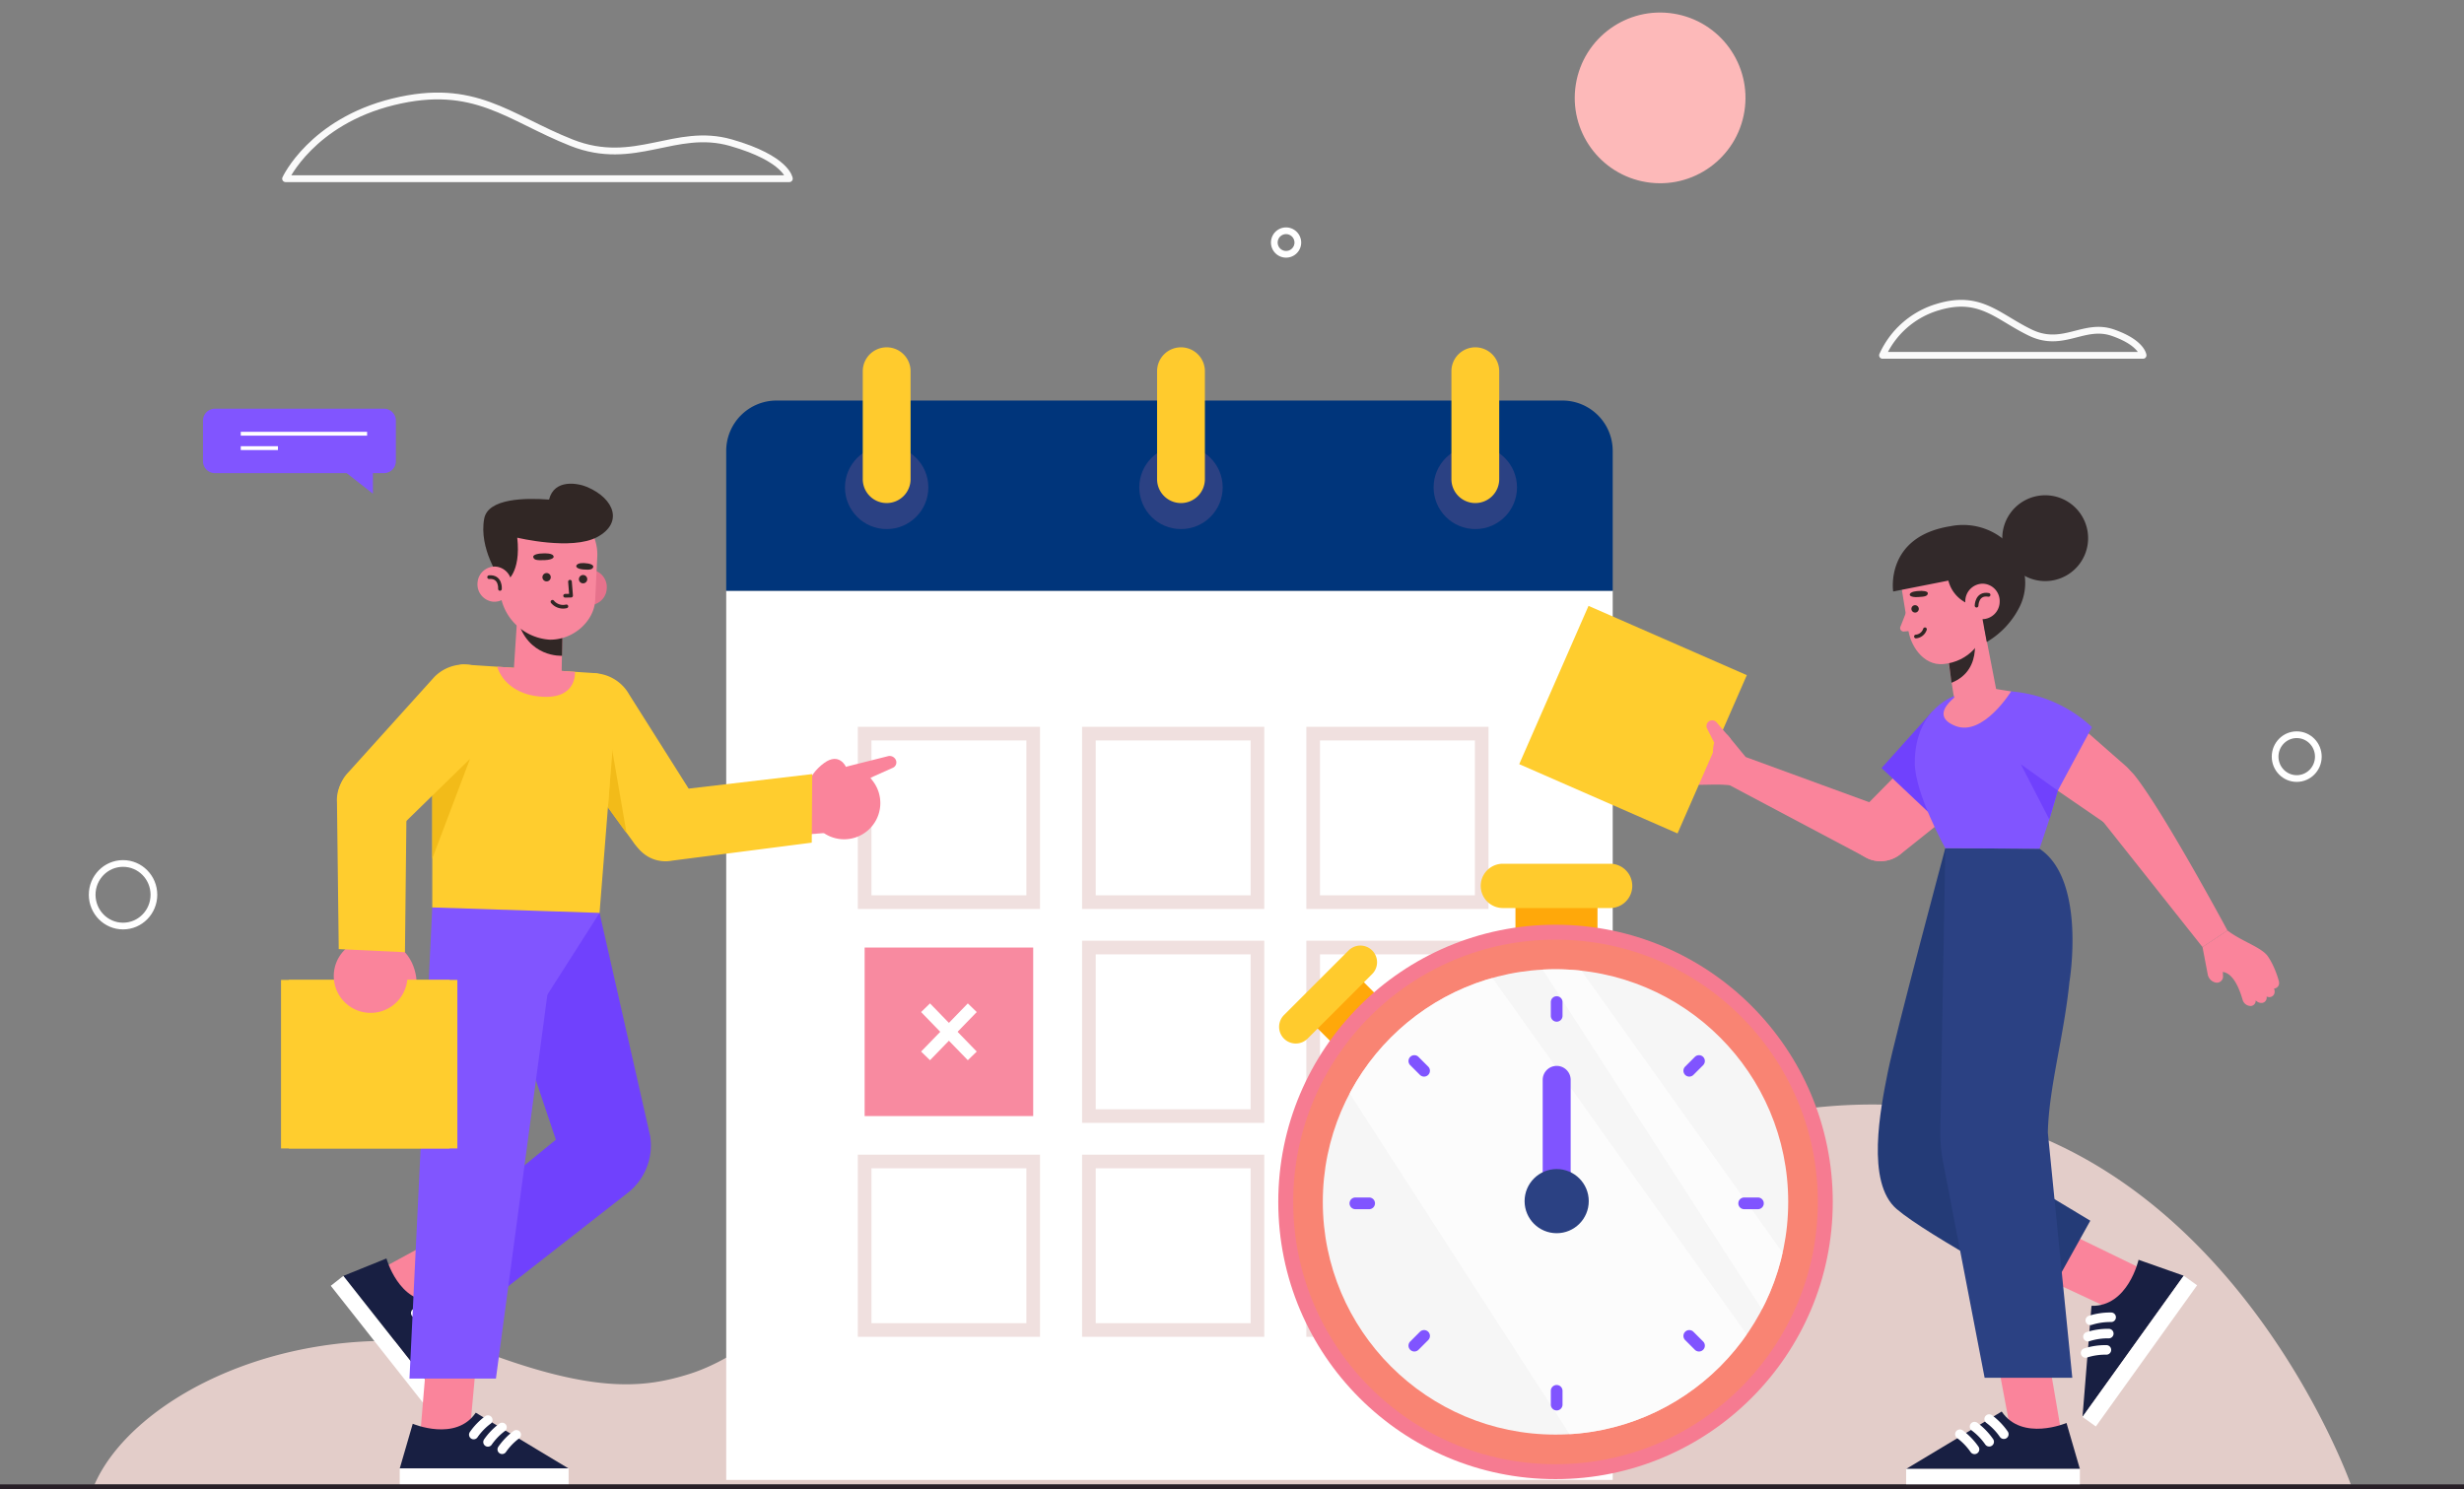 <svg xmlns="http://www.w3.org/2000/svg" xmlns:xlink="http://www.w3.org/1999/xlink" width="400" height="241.768" viewBox="0 0 400 241.768">
  <rect x="0" y="0" width="400" height="241.768" fill="#808080" stroke="none"/>
  <defs>
    <clipPath id="clip-path">
      <circle id="Elipse_5332" data-name="Elipse 5332" cx="37.777" cy="37.777" r="37.777" fill="none"/>
    </clipPath>
  </defs>
  <g id="Grupo_70700" data-name="Grupo 70700" transform="translate(-53.857 -40.443)">
    <g id="Grupo_70615" data-name="Grupo 70615" transform="translate(68.82 40.443)">
      <path id="Trazado_104837" data-name="Trazado 104837" d="M134.262,364.531a44.737,44.737,0,0,1,9.147,2.014l0,0c.041.015.08.027.121.041.11.037.219.075.328.114,16.6,5.923,24.224,4.812,30.751,2.807,17.627-5.414,28.078-28.72,56.626-24.208,12.109,1.913,21.851,4.515,29.443,9.808l-.01-.023c.053.045.106.082.159.126,1.089.764,2.15,1.541,3.154,2.341,14.849,9.692,29.64-2.942,33.887-5.8.312-.226.637-2.023.953-2.248.17-.126.265-.2.265-.2v.015c18.6-13.113,48.2-26.4,76.724-23.134,49.016,5.6,68.742,61.193,68.742,61.193H78.274C84,374.225,106.881,361.4,134.262,364.531Z" transform="translate(-77.887 -146.351)" fill="#e3cdc9"/>
      <g id="Grupo_70614" data-name="Grupo 70614">
        <g id="Grupo_70611" data-name="Grupo 70611" transform="translate(17.989 66.359)">
          <g id="Grupo_70610" data-name="Grupo 70610" transform="translate(0 0)">
            <path id="Rectángulo_8749" data-name="Rectángulo 8749" d="M1.936,0H29.377a1.935,1.935,0,0,1,1.935,1.935V8.527a1.935,1.935,0,0,1-1.935,1.935H1.935A1.935,1.935,0,0,1,0,8.527V1.936A1.936,1.936,0,0,1,1.936,0Z" transform="translate(31.313 10.462) rotate(180)" fill="#8155ff"/>
            <g id="Grupo_70609" data-name="Grupo 70609" transform="translate(6.132 4.063)">
              <line id="Línea_144" data-name="Línea 144" x2="20.511" fill="none" stroke="#fff" stroke-miterlimit="10" stroke-width="0.624"/>
              <line id="Línea_145" data-name="Línea 145" x2="6.037" transform="translate(0 2.337)" fill="none" stroke="#fff" stroke-miterlimit="10" stroke-width="0.624"/>
            </g>
          </g>
          <path id="Trazado_104838" data-name="Trazado 104838" d="M146.585,160.419v4.732l-6.031-4.732Z" transform="translate(-119 -151.349)" fill="#8155ff"/>
        </g>
        <g id="Grupo_70612" data-name="Grupo 70612" transform="translate(0 37.469)">
          <ellipse id="Elipse_5323" data-name="Elipse 5323" cx="3.508" cy="3.557" rx="3.508" ry="3.557" transform="translate(354.374 81.824)" fill="none" stroke="#fff" stroke-miterlimit="10" stroke-width="1.089"/>
          <ellipse id="Elipse_5324" data-name="Elipse 5324" cx="5.011" cy="5.081" rx="5.011" ry="5.081" transform="translate(0 102.727)" fill="none" stroke="#fff" stroke-miterlimit="10" stroke-width="1.089"/>
          <path id="Trazado_104839" data-name="Trazado 104839" d="M386.721,101.975a1.909,1.909,0,1,1-1.909-1.935A1.922,1.922,0,0,1,386.721,101.975Z" transform="translate(-190.996 -100.04)" fill="none" stroke="#fff" stroke-miterlimit="10" stroke-width="1.089"/>
        </g>
        <g id="Grupo_70613" data-name="Grupo 70613" transform="translate(31.4)">
          <path id="Trazado_104840" data-name="Trazado 104840" d="M127.6,78.659h81.782s-.4-3.248-9.482-5.847-15.606,4.06-25.878,0S158.3,62.926,145.07,66.175,127.6,78.659,127.6,78.659Z" transform="translate(-127.603 -49.645)" fill="none" stroke="#fafafa" stroke-linecap="round" stroke-linejoin="round" stroke-width="1.103"/>
          <path id="Trazado_104841" data-name="Trazado 104841" d="M539.95,127.217h42.292s-.2-2.043-4.9-3.678-8.071,2.554-13.383,0-8.13-6.218-14.974-4.175A14.263,14.263,0,0,0,539.95,127.217Z" transform="translate(-280.708 -69.525)" fill="none" stroke="#fafafa" stroke-linecap="round" stroke-linejoin="round" stroke-width="1.103"/>
          <circle id="Elipse_5325" data-name="Elipse 5325" cx="13.862" cy="13.862" r="13.862" transform="matrix(0.159, -0.987, 0.987, 0.159, 207.25, 27.372)" fill="#fdb9b9"/>
        </g>
      </g>
    </g>
    <g id="Grupo_70642" data-name="Grupo 70642" transform="translate(171.749 96.835)">
      <g id="Grupo_70626" data-name="Grupo 70626">
        <g id="Grupo_70620" data-name="Grupo 70620">
          <rect id="Rectángulo_8750" data-name="Rectángulo 8750" width="143.912" height="144.371" transform="translate(0 39.521)" fill="#fff"/>
          <path id="Trazado_104842" data-name="Trazado 104842" d="M385.286,152.054v22.71H241.375v-22.71a8.17,8.17,0,0,1,8.169-8.169H377.118A8.169,8.169,0,0,1,385.286,152.054Z" transform="translate(-241.375 -135.243)" fill="#00357b"/>
          <g id="Grupo_70619" data-name="Grupo 70619" transform="translate(19.278)">
            <g id="Grupo_70616" data-name="Grupo 70616" transform="translate(95.56)">
              <circle id="Elipse_5326" data-name="Elipse 5326" cx="6.769" cy="6.769" r="6.769" transform="translate(0 15.974)" fill="#2b4183"/>
              <path id="Trazado_104843" data-name="Trazado 104843" d="M432.511,155.425h0a3.88,3.88,0,0,0,3.88-3.88V134.019a3.88,3.88,0,0,0-3.88-3.88h0a3.88,3.88,0,0,0-3.88,3.88v17.526A3.88,3.88,0,0,0,432.511,155.425Z" transform="translate(-425.741 -130.139)" fill="#ffcb2d"/>
            </g>
            <g id="Grupo_70617" data-name="Grupo 70617" transform="translate(47.78)">
              <circle id="Elipse_5327" data-name="Elipse 5327" cx="6.769" cy="6.769" r="6.769" transform="translate(0 15.974)" fill="#2b4183"/>
              <path id="Trazado_104844" data-name="Trazado 104844" d="M356.512,155.425h0a3.88,3.88,0,0,0,3.88-3.88V134.019a3.88,3.88,0,0,0-3.88-3.88h0a3.88,3.88,0,0,0-3.88,3.88v17.526A3.88,3.88,0,0,0,356.512,155.425Z" transform="translate(-349.743 -130.139)" fill="#ffcb2d"/>
            </g>
            <g id="Grupo_70618" data-name="Grupo 70618">
              <circle id="Elipse_5328" data-name="Elipse 5328" cx="6.769" cy="6.769" r="6.769" transform="translate(0 15.974)" fill="#2b4183"/>
              <path id="Trazado_104845" data-name="Trazado 104845" d="M280.514,155.425h0a3.88,3.88,0,0,0,3.88-3.88V134.019a3.88,3.88,0,0,0-3.88-3.88h0a3.88,3.88,0,0,0-3.88,3.88v17.526A3.88,3.88,0,0,0,280.514,155.425Z" transform="translate(-273.744 -130.139)" fill="#ffcb2d"/>
            </g>
          </g>
        </g>
        <g id="Grupo_70625" data-name="Grupo 70625" transform="translate(22.471 62.721)">
          <g id="Grupo_70621" data-name="Grupo 70621">
            <rect id="Rectángulo_8751" data-name="Rectángulo 8751" width="27.363" height="27.363" transform="translate(100.174 27.363) rotate(180)" fill="none" stroke="#f0e0df" stroke-miterlimit="10" stroke-width="2.213"/>
            <rect id="Rectángulo_8752" data-name="Rectángulo 8752" width="27.363" height="27.363" transform="translate(63.769 27.363) rotate(180)" fill="none" stroke="#f0e0df" stroke-miterlimit="10" stroke-width="2.213"/>
            <rect id="Rectángulo_8753" data-name="Rectángulo 8753" width="27.363" height="27.363" transform="translate(27.363 27.363) rotate(180)" fill="none" stroke="#f0e0df" stroke-miterlimit="10" stroke-width="2.213"/>
          </g>
          <g id="Grupo_70623" data-name="Grupo 70623" transform="translate(0 34.734)">
            <rect id="Rectángulo_8754" data-name="Rectángulo 8754" width="27.363" height="27.363" transform="translate(100.174 27.363) rotate(180)" fill="none" stroke="#f0e0df" stroke-miterlimit="10" stroke-width="2.213"/>
            <rect id="Rectángulo_8755" data-name="Rectángulo 8755" width="27.363" height="27.363" transform="translate(63.769 27.363) rotate(180)" fill="none" stroke="#f0e0df" stroke-miterlimit="10" stroke-width="2.213"/>
            <rect id="Rectángulo_8756" data-name="Rectángulo 8756" width="27.363" height="27.363" transform="translate(27.363 27.363) rotate(180)" fill="#f88aa0"/>
            <g id="Grupo_70622" data-name="Grupo 70622" transform="translate(9.888 9.772)">
              <line id="Línea_146" data-name="Línea 146" x2="7.586" y2="7.819" fill="none" stroke="#fff" stroke-miterlimit="10" stroke-width="2.017"/>
              <line id="Línea_147" data-name="Línea 147" x1="7.586" y2="7.819" fill="none" stroke="#fff" stroke-miterlimit="10" stroke-width="2.017"/>
            </g>
          </g>
          <g id="Grupo_70624" data-name="Grupo 70624" transform="translate(0 69.468)">
            <rect id="Rectángulo_8757" data-name="Rectángulo 8757" width="27.363" height="27.363" transform="translate(100.174 27.363) rotate(180)" fill="none" stroke="#f0e0df" stroke-miterlimit="10" stroke-width="2.213"/>
            <rect id="Rectángulo_8758" data-name="Rectángulo 8758" width="27.363" height="27.363" transform="translate(63.769 27.363) rotate(180)" fill="none" stroke="#f0e0df" stroke-miterlimit="10" stroke-width="2.213"/>
            <rect id="Rectángulo_8759" data-name="Rectángulo 8759" width="27.363" height="27.363" transform="translate(27.363 27.363) rotate(180)" fill="none" stroke="#f0e0df" stroke-miterlimit="10" stroke-width="2.213"/>
          </g>
        </g>
      </g>
      <g id="Grupo_70641" data-name="Grupo 70641" transform="translate(89.619 83.852)">
        <g id="Grupo_70629" data-name="Grupo 70629" transform="translate(0.136)">
          <g id="Grupo_70627" data-name="Grupo 70627" transform="translate(32.728)">
            <rect id="Rectángulo_8760" data-name="Rectángulo 8760" width="13.316" height="8.769" transform="translate(5.642 4.908)" fill="#ffa80a"/>
            <path id="Trazado_104846" data-name="Trazado 104846" d="M457.206,270.7H439.787A3.591,3.591,0,0,1,436.2,267.1h0a3.591,3.591,0,0,1,3.591-3.591h17.419A3.591,3.591,0,0,1,460.8,267.1h0A3.592,3.592,0,0,1,457.206,270.7Z" transform="translate(-436.196 -263.513)" fill="#ffcb2d"/>
          </g>
          <g id="Grupo_70628" data-name="Grupo 70628" transform="translate(0 13.283)">
            <rect id="Rectángulo_8761" data-name="Rectángulo 8761" width="10.617" height="7.489" transform="translate(5.233 12.438) rotate(-45)" fill="#ffa80a"/>
            <path id="Trazado_104847" data-name="Trazado 104847" d="M399.247,289.26l-10.488,10.489a2.707,2.707,0,0,1-3.828,0h0a2.706,2.706,0,0,1,0-3.828l10.488-10.488a2.707,2.707,0,0,1,3.828,0h0A2.707,2.707,0,0,1,399.247,289.26Z" transform="translate(-384.138 -284.64)" fill="#ffcb2d"/>
          </g>
        </g>
        <g id="Grupo_70640" data-name="Grupo 70640" transform="translate(0 9.899)">
          <g id="Grupo_70630" data-name="Grupo 70630">
            <circle id="Elipse_5329" data-name="Elipse 5329" cx="45.008" cy="45.008" r="45.008" fill="#f67b91"/>
            <circle id="Elipse_5330" data-name="Elipse 5330" cx="42.586" cy="42.586" r="42.586" transform="translate(2.421 2.421)" fill="#f98473"/>
            <circle id="Elipse_5331" data-name="Elipse 5331" cx="37.777" cy="37.777" r="37.777" transform="translate(7.23 7.23)" fill="#f6f6f6"/>
          </g>
          <g id="Grupo_70632" data-name="Grupo 70632" transform="translate(7.23 7.23)" opacity="0.71">
            <g id="Grupo_70631" data-name="Grupo 70631" clip-path="url(#clip-path)">
              <path id="Trazado_104848" data-name="Trazado 104848" d="M389.772,295.67l57.26,88.729L472.9,362.152l-56.652-79.417Z" transform="translate(-393.325 -287.78)" fill="#fff"/>
              <path id="Trazado_104849" data-name="Trazado 104849" d="M438.308,268.241l57.26,88.729,3.328-11.123-56.652-79.417Z" transform="translate(-411.346 -281.726)" fill="#fff"/>
            </g>
          </g>
          <g id="Grupo_70639" data-name="Grupo 70639" transform="translate(11.571 11.611)">
            <g id="Grupo_70637" data-name="Grupo 70637">
              <g id="Grupo_70633" data-name="Grupo 70633" transform="translate(32.675)">
                <path id="Trazado_104850" data-name="Trazado 104850" d="M455.25,301.859a.951.951,0,0,1-.951-.951v-2.231a.95.95,0,1,1,1.9,0v2.231A.95.95,0,0,1,455.25,301.859Z" transform="translate(-454.299 -297.727)" fill="#8054ff"/>
                <path id="Trazado_104851" data-name="Trazado 104851" d="M455.25,402.255a.95.95,0,0,1-.951-.95v-2.231a.95.95,0,1,1,1.9,0V401.3A.95.95,0,0,1,455.25,402.255Z" transform="translate(-454.299 -335.004)" fill="#8054ff"/>
              </g>
              <g id="Grupo_70634" data-name="Grupo 70634" transform="translate(9.57 9.57)">
                <path id="Trazado_104852" data-name="Trazado 104852" d="M420.077,316.427a.948.948,0,0,1-.672-.278l-1.578-1.578a.95.95,0,0,1,1.344-1.344l1.578,1.578a.95.95,0,0,1-.672,1.622Z" transform="translate(-417.548 -312.949)" fill="#8054ff"/>
                <path id="Trazado_104853" data-name="Trazado 104853" d="M491.068,387.418a.948.948,0,0,1-.672-.278l-1.577-1.578a.95.95,0,0,1,1.344-1.344l1.578,1.578a.95.95,0,0,1-.672,1.622Z" transform="translate(-443.908 -339.308)" fill="#8054ff"/>
              </g>
              <g id="Grupo_70635" data-name="Grupo 70635" transform="translate(9.57 9.57)">
                <path id="Trazado_104854" data-name="Trazado 104854" d="M418.5,387.418a.95.95,0,0,1-.672-1.622l1.578-1.578a.95.95,0,0,1,1.344,1.344l-1.578,1.578A.947.947,0,0,1,418.5,387.418Z" transform="translate(-417.548 -339.308)" fill="#8054ff"/>
                <path id="Trazado_104855" data-name="Trazado 104855" d="M489.49,316.427a.95.95,0,0,1-.671-1.622l1.577-1.578a.95.95,0,0,1,1.344,1.344l-1.578,1.578A.947.947,0,0,1,489.49,316.427Z" transform="translate(-443.908 -312.949)" fill="#8054ff"/>
              </g>
              <g id="Grupo_70636" data-name="Grupo 70636" transform="translate(0 32.675)">
                <path id="Trazado_104856" data-name="Trazado 104856" d="M405.508,351.6h-2.231a.95.95,0,0,1,0-1.9h2.231a.95.95,0,0,1,0,1.9Z" transform="translate(-402.327 -349.7)" fill="#8054ff"/>
                <path id="Trazado_104857" data-name="Trazado 104857" d="M505.9,351.6h-2.231a.95.95,0,1,1,0-1.9H505.9a.95.95,0,1,1,0,1.9Z" transform="translate(-439.604 -349.7)" fill="#8054ff"/>
              </g>
            </g>
            <g id="Grupo_70638" data-name="Grupo 70638" transform="translate(28.417 11.31)">
              <path id="Trazado_104858" data-name="Trazado 104858" d="M456.74,337.673H452.2V317.986a2.271,2.271,0,0,1,2.271-2.27h0a2.27,2.27,0,0,1,2.27,2.27Z" transform="translate(-449.261 -315.716)" fill="#8054ff"/>
              <circle id="Elipse_5333" data-name="Elipse 5333" cx="5.208" cy="5.208" r="5.208" transform="translate(0 16.748)" fill="#2b4183"/>
            </g>
          </g>
        </g>
      </g>
    </g>
    <g id="Grupo_70671" data-name="Grupo 70671" transform="translate(99.477 118.977)">
      <g id="Grupo_70653" data-name="Grupo 70653" transform="translate(8.077 68.69)">
        <g id="Grupo_70646" data-name="Grupo 70646" transform="translate(0)">
          <g id="Grupo_70643" data-name="Grupo 70643" transform="translate(23.823)">
            <path id="Trazado_104859" data-name="Trazado 104859" d="M196.969,275.614l8.226,36.274a9.789,9.789,0,0,1-3.477,9.045l-24.558,19.2.454-17.683,12.266-10.009-12.72-37.828Z" transform="translate(-177.161 -274.616)" fill="#7041fd"/>
          </g>
          <g id="Grupo_70645" data-name="Grupo 70645" transform="translate(0 52.893)">
            <path id="Trazado_104860" data-name="Trazado 104860" d="M154.763,371.523l11.825-6.186-4.67-6.59-12.842,6.983,4.1,5.2Z" transform="translate(-142.91 -358.747)" fill="#fa849b"/>
            <g id="Grupo_70644" data-name="Grupo 70644" transform="translate(0 4.211)">
              <path id="Trazado_104861" data-name="Trazado 104861" d="M149.508,365.446s2,7.324,7.751,6.914l2.218,17.449L142.5,368.282Z" transform="translate(-140.469 -365.446)" fill="#181f42"/>
              <rect id="Rectángulo_8762" data-name="Rectángulo 8762" width="27.415" height="2.589" transform="matrix(0.619, 0.785, -0.785, 0.619, 2.033, 2.836)" fill="#fff"/>
              <path id="Trazado_104862" data-name="Trazado 104862" d="M164.483,379.869a10.3,10.3,0,0,0-3.307-.334" transform="translate(-147.402 -370.673)" fill="none" stroke="#fff" stroke-linecap="round" stroke-linejoin="round" stroke-width="1.504"/>
              <path id="Trazado_104863" data-name="Trazado 104863" d="M165.265,383.931a10.3,10.3,0,0,0-3.307-.334" transform="translate(-147.693 -372.181)" fill="none" stroke="#fff" stroke-linecap="round" stroke-linejoin="round" stroke-width="1.504"/>
              <path id="Trazado_104864" data-name="Trazado 104864" d="M166.047,387.993a10.3,10.3,0,0,0-3.307-.334" transform="translate(-147.983 -373.689)" fill="none" stroke="#fff" stroke-linecap="round" stroke-linejoin="round" stroke-width="1.504"/>
            </g>
          </g>
        </g>
        <g id="Grupo_70652" data-name="Grupo 70652" transform="translate(11.195 0.11)">
          <g id="Grupo_70648" data-name="Grupo 70648" transform="translate(0 73.4)">
            <path id="Trazado_104865" data-name="Trazado 104865" d="M170.144,405.069l1.2-13.115-8.066-.414-1.2,14.408h6.618Z" transform="translate(-158.931 -391.54)" fill="#fa849b"/>
            <g id="Grupo_70647" data-name="Grupo 70647" transform="translate(0 8.631)">
              <path id="Trazado_104866" data-name="Trazado 104866" d="M159.186,407.073s6.988,2.966,10.23-1.8l15.074,9.062H157.075Z" transform="translate(-157.075 -405.269)" fill="#181f42"/>
              <rect id="Rectángulo_8763" data-name="Rectángulo 8763" width="27.415" height="2.589" transform="translate(0 9.062)" fill="#fff"/>
              <path id="Trazado_104867" data-name="Trazado 104867" d="M178.475,407.154a10.288,10.288,0,0,0-2.31,2.39" transform="translate(-164.163 -405.969)" fill="none" stroke="#fff" stroke-linecap="round" stroke-linejoin="round" stroke-width="1.504"/>
              <path id="Trazado_104868" data-name="Trazado 104868" d="M182.149,409.055a10.3,10.3,0,0,0-2.31,2.39" transform="translate(-165.527 -406.675)" fill="none" stroke="#fff" stroke-linecap="round" stroke-linejoin="round" stroke-width="1.504"/>
              <path id="Trazado_104869" data-name="Trazado 104869" d="M185.823,410.956a10.305,10.305,0,0,0-2.31,2.39" transform="translate(-166.891 -407.381)" fill="none" stroke="#fff" stroke-linecap="round" stroke-linejoin="round" stroke-width="1.504"/>
            </g>
          </g>
          <g id="Grupo_70651" data-name="Grupo 70651" transform="translate(1.58)">
            <g id="Grupo_70650" data-name="Grupo 70650">
              <g id="Grupo_70649" data-name="Grupo 70649">
                <path id="Trazado_104870" data-name="Trazado 104870" d="M163.288,274.791l-3.7,76.5h14.034l10.222-76.252Z" transform="translate(-159.587 -274.791)" fill="#8155ff"/>
              </g>
            </g>
            <path id="Trazado_104871" data-name="Trazado 104871" d="M202.6,276.006h0L194.09,289.34l-1.777-13.671Z" transform="translate(-171.738 -275.117)" fill="#8155ff"/>
          </g>
        </g>
      </g>
      <g id="Grupo_70667" data-name="Grupo 70667" transform="translate(0 29.354)">
        <g id="Grupo_70660" data-name="Grupo 70660" transform="translate(43.819 1.413)">
          <path id="Trazado_104872" data-name="Trazado 104872" d="M261.732,251l-8.381.656,1.5-8.42,8.755.737Z" transform="translate(-217.368 -225.042)" fill="#fa849b"/>
          <g id="Grupo_70657" data-name="Grupo 70657" transform="translate(41.327 13.443)">
            <g id="Grupo_70656" data-name="Grupo 70656" transform="translate(0 0.475)">
              <g id="Grupo_70655" data-name="Grupo 70655">
                <g id="Grupo_70654" data-name="Grupo 70654">
                  <path id="Trazado_104873" data-name="Trazado 104873" d="M272.174,248.834a5.876,5.876,0,1,1,.639-8.286A5.876,5.876,0,0,1,272.174,248.834Z" transform="translate(-262.083 -237.199)" fill="#fa849b"/>
                  <path id="Trazado_104874" data-name="Trazado 104874" d="M268.423,237.742s-1.066-2.458-3.555-.637-4.7,5.548-1.211,10.325Z" transform="translate(-261.853 -236.433)" fill="#fa849b"/>
                </g>
              </g>
            </g>
            <path id="Trazado_104875" data-name="Trazado 104875" d="M272.3,237.429l6.75-1.7a1.107,1.107,0,0,1,1.374.668h0a.953.953,0,0,1-.506,1.193l-6.857,3.067Z" transform="translate(-265.733 -235.678)" fill="#fa849b"/>
          </g>
          <g id="Grupo_70658" data-name="Grupo 70658">
            <path id="Trazado_104876" data-name="Trazado 104876" d="M208.832,217.777,219.9,235.3a6.124,6.124,0,0,1-2,8.11h0a6.123,6.123,0,0,1-8.462-1.756l-12.206-16.83a6.787,6.787,0,0,1,.868-8.535h0A6.787,6.787,0,0,1,208.832,217.777Z" transform="translate(-196.118 -214.296)" fill="#ffcd2e"/>
            <path id="Trazado_104877" data-name="Trazado 104877" d="M210.83,243.319l.653-9.591,2.378,13.776Z" transform="translate(-201.58 -221.511)" fill="#f2bb19"/>
          </g>
          <g id="Grupo_70659" data-name="Grupo 70659" transform="translate(12.931 16.383)">
            <path id="Trazado_104878" data-name="Trazado 104878" d="M221.793,243.218l24.377-2.864-.077,11.132-22.671,2.922a5.661,5.661,0,0,1-6.733-5.764h0A5.66,5.66,0,0,1,221.793,243.218Z" transform="translate(-216.685 -240.354)" fill="#ffcd2e"/>
          </g>
        </g>
        <g id="Grupo_70664" data-name="Grupo 70664">
          <g id="Grupo_70662" data-name="Grupo 70662" transform="translate(0 16.34)">
            <g id="Grupo_70661" data-name="Grupo 70661" transform="translate(0 28.259)">
              <path id="Trazado_104879" data-name="Trazado 104879" d="M153.916,292.068s2.718.219,2.275-2.889-2.737-6.877-8.7-6.033Z" transform="translate(-134.244 -283.002)" fill="#fa849b"/>
              <rect id="Rectángulo_8764" data-name="Rectángulo 8764" width="27.363" height="27.363" transform="translate(27.363 33.98) rotate(180)" fill="#ffcd2e"/>
              <rect id="Rectángulo_8765" data-name="Rectángulo 8765" width="27.363" height="27.363" transform="translate(28.628 33.98) rotate(180)" fill="#ffcd2e"/>
              <path id="Trazado_104880" data-name="Trazado 104880" d="M140.183,290.271a5.983,5.983,0,1,1,7.139,4.542A5.983,5.983,0,0,1,140.183,290.271Z" transform="translate(-131.477 -282.988)" fill="#fa849b"/>
            </g>
            <path id="Trazado_104881" data-name="Trazado 104881" d="M152.164,243.872l-.268,24.543-10.751-.505-.286-23.848a5.66,5.66,0,0,1,6.576-5.944h0A5.66,5.66,0,0,1,152.164,243.872Z" transform="translate(-131.776 -238.039)" fill="#ffcd2e"/>
          </g>
          <g id="Grupo_70663" data-name="Grupo 70663" transform="translate(9.21)">
            <path id="Trazado_104882" data-name="Trazado 104882" d="M166.055,223.945,151.224,238.42a6.124,6.124,0,0,1-8.348-.267h0a6.124,6.124,0,0,1-.043-8.643l13.922-15.44a6.788,6.788,0,0,1,8.53-.927h0A6.787,6.787,0,0,1,166.055,223.945Z" transform="translate(-141.07 -212.049)" fill="#ffcd2e"/>
          </g>
        </g>
        <g id="Grupo_70666" data-name="Grupo 70666" transform="translate(24.552 0)">
          <g id="Grupo_70665" data-name="Grupo 70665" transform="translate(0)">
            <path id="Trazado_104883" data-name="Trazado 104883" d="M191.667,213.439l-21.09-1.387c-1.9-.125-5.292,3.328-5.092,5.223l-.012,34.219,27.157.888,2.758-34.734A3.989,3.989,0,0,0,191.667,213.439Z" transform="translate(-165.473 -212.049)" fill="#ffcd2e"/>
          </g>
          <path id="Trazado_104884" data-name="Trazado 104884" d="M165.473,242.411l6.125-5.978-6.122,16.19Z" transform="translate(-165.473 -221.103)" fill="#f2bb19"/>
        </g>
      </g>
      <g id="Grupo_70670" data-name="Grupo 70670" transform="translate(31.894)">
        <path id="Trazado_104885" data-name="Trazado 104885" d="M201.664,190.182a2.856,2.856,0,0,0,2.537,3.124,2.825,2.825,0,0,0,3.028-2.624,2.855,2.855,0,0,0-2.537-3.123A2.825,2.825,0,0,0,201.664,190.182Z" transform="translate(-186.248 -173.597)" fill="#e6728c"/>
        <path id="Trazado_104886" data-name="Trazado 104886" d="M194.405,200.435l-.129,6.889a3.367,3.367,0,0,1-3.812,3.617h0c-1.968-.057-4.114-1.052-3.987-3.184l.708-10.831Z" transform="translate(-180.611 -177.08)" fill="#fa849b"/>
        <path id="Trazado_104887" data-name="Trazado 104887" d="M194.686,205.824s-5.621.368-7.245-5.983c-.512-2,7.342.7,7.342.7Z" transform="translate(-180.962 -177.887)" fill="#312725"/>
        <path id="Trazado_104888" data-name="Trazado 104888" d="M190.975,192.973h0c3.934.082,7.241-3.059,7.417-6.374l.333-6.938a7.627,7.627,0,0,0-6.8-8.1h0c-4.11-.369-8.455,2.708-8.817,6.952l-.194,5.409A8.656,8.656,0,0,0,190.975,192.973Z" transform="translate(-179.287 -167.65)" fill="#f8879d"/>
        <g id="Grupo_70668" data-name="Grupo 70668" transform="translate(9.046 11.308)">
          <path id="Trazado_104889" data-name="Trazado 104889" d="M200.565,190.662l.184,2.268-.974.02" transform="translate(-194.597 -186.062)" fill="none" stroke="#312725" stroke-linecap="round" stroke-linejoin="round" stroke-width="0.597"/>
          <path id="Trazado_104890" data-name="Trazado 104890" d="M193.24,183.351s1.614-.107,1.618.57c0,0-.009.458-1.418.524s-1.771-.047-1.892-.48S192.484,183.343,193.24,183.351Z" transform="translate(-191.539 -183.345)" fill="#312725"/>
          <path id="Trazado_104891" data-name="Trazado 104891" d="M204.1,185.875s-1.328-.165-1.448.469c0,0-.071.429,1.092.548s1.545-.028,1.661-.374C205.536,186.125,204.731,185.9,204.1,185.875Z" transform="translate(-195.665 -184.277)" fill="#312725"/>
          <path id="Trazado_104892" data-name="Trazado 104892" d="M203.339,189.6a.677.677,0,1,0,.71-.663A.691.691,0,0,0,203.339,189.6Z" transform="translate(-195.92 -185.419)" fill="#312725"/>
          <path id="Trazado_104893" data-name="Trazado 104893" d="M193.918,189.1a.677.677,0,1,0,.71-.663A.69.69,0,0,0,193.918,189.1Z" transform="translate(-192.422 -185.237)" fill="#312725"/>
          <path id="Trazado_104894" data-name="Trazado 104894" d="M196.512,195.859a2.243,2.243,0,0,0,2.26.741" transform="translate(-193.385 -187.992)" fill="none" stroke="#312725" stroke-linecap="round" stroke-linejoin="round" stroke-width="0.597"/>
        </g>
        <path id="Trazado_104895" data-name="Trazado 104895" d="M195.521,165.9c-1.508-.648-5.353-1.361-6.2,2.039-3.828-.292-9.918-.221-10.529,3.1-.9,4.875,2.561,9.706,2.561,9.706l.974.5s2.472-1.289,1.833-7.121c0,0,8.846,2.133,13-.111S200.047,167.846,195.521,165.9Z" transform="translate(-177.703 -165.358)" fill="#312725"/>
        <g id="Grupo_70669" data-name="Grupo 70669" transform="translate(0 13.458)">
          <path id="Trazado_104896" data-name="Trazado 104896" d="M177.161,189.373a2.827,2.827,0,0,0,2.513,3.093,2.8,2.8,0,0,0,3-2.6,2.827,2.827,0,0,0-2.513-3.093A2.8,2.8,0,0,0,177.161,189.373Z" transform="translate(-177.15 -186.765)" fill="#f8879d"/>
          <path id="Trazado_104897" data-name="Trazado 104897" d="M181.913,191.4s.176-2.063-1.762-1.91" transform="translate(-178.264 -187.772)" fill="none" stroke="#312725" stroke-linecap="round" stroke-linejoin="round" stroke-width="0.597"/>
        </g>
        <path id="Trazado_104898" data-name="Trazado 104898" d="M182.241,212.623l12.622.83s.4,4.351-5.214,4.051C183.332,217.166,182.241,212.623,182.241,212.623Z" transform="translate(-179.04 -182.908)" fill="#fa849b"/>
      </g>
    </g>
    <g id="Grupo_70699" data-name="Grupo 70699" transform="translate(300.485 120.856)">
      <g id="Grupo_70678" data-name="Grupo 70678" transform="translate(58.21 57.307)">
        <g id="Grupo_70674" data-name="Grupo 70674">
          <g id="Grupo_70673" data-name="Grupo 70673" transform="translate(27.397 62.967)">
            <path id="Trazado_104899" data-name="Trazado 104899" d="M594.751,372.447l-12.445-5.8,4.49-6.993,13.528,6.573-3.968,5.534Z" transform="translate(-582.306 -359.653)" fill="#fa849b"/>
            <g id="Grupo_70672" data-name="Grupo 70672" transform="translate(5.834 3.859)">
              <path id="Trazado_104900" data-name="Trazado 104900" d="M600.686,365.792s-1.709,7.622-7.642,7.472L591.586,391.3l16.435-22.924Z" transform="translate(-591.586 -365.792)" fill="#181f42"/>
              <rect id="Rectángulo_8766" data-name="Rectángulo 8766" width="28.207" height="2.664" transform="translate(18.6 4.138) rotate(125.637)" fill="#fff"/>
              <path id="Trazado_104901" data-name="Trazado 104901" d="M593.6,381.135a10.6,10.6,0,0,1,3.384-.5" transform="translate(-592.335 -371.304)" fill="none" stroke="#fff" stroke-linecap="round" stroke-linejoin="round" stroke-width="1.548"/>
              <path id="Trazado_104902" data-name="Trazado 104902" d="M592.99,385.347a10.6,10.6,0,0,1,3.384-.5" transform="translate(-592.107 -372.867)" fill="none" stroke="#fff" stroke-linecap="round" stroke-linejoin="round" stroke-width="1.548"/>
              <path id="Trazado_104903" data-name="Trazado 104903" d="M592.377,389.559a10.582,10.582,0,0,1,3.384-.5" transform="translate(-591.88 -374.431)" fill="none" stroke="#fff" stroke-linecap="round" stroke-linejoin="round" stroke-width="1.548"/>
            </g>
          </g>
          <path id="Trazado_104904" data-name="Trazado 104904" d="M549.686,259.5s-8.132,30.345-9.329,36.329-3.59,17.95,1.436,22.258,24.333,14.64,24.333,14.64l7.1-12.751-11.5-6.914Z" transform="translate(-538.728 -259.499)" fill="#243b77"/>
        </g>
        <g id="Grupo_70677" data-name="Grupo 70677" transform="translate(4.6)">
          <g id="Grupo_70676" data-name="Grupo 70676" transform="translate(0 82.582)">
            <path id="Trazado_104905" data-name="Trazado 104905" d="M572.1,404.773l-2.536-13.495,8.3-.426,2.54,14.825h-6.81Z" transform="translate(-554.778 -390.853)" fill="#fa849b"/>
            <g id="Grupo_70675" data-name="Grupo 70675" transform="translate(0 8.881)">
              <path id="Trazado_104906" data-name="Trazado 104906" d="M572.079,406.835s-7.19,3.052-10.524-1.857l-15.51,9.324h28.207Z" transform="translate(-546.045 -404.978)" fill="#181f42"/>
              <rect id="Rectángulo_8767" data-name="Rectángulo 8767" width="28.207" height="2.664" transform="translate(28.207 11.989) rotate(180)" fill="#fff"/>
              <path id="Trazado_104907" data-name="Trazado 104907" d="M567.488,406.918a10.585,10.585,0,0,1,2.377,2.46" transform="translate(-554.007 -405.698)" fill="none" stroke="#fff" stroke-linecap="round" stroke-linejoin="round" stroke-width="1.548"/>
              <path id="Trazado_104908" data-name="Trazado 104908" d="M563.708,408.874a10.589,10.589,0,0,1,2.376,2.459" transform="translate(-552.603 -406.425)" fill="none" stroke="#fff" stroke-linecap="round" stroke-linejoin="round" stroke-width="1.548"/>
              <path id="Trazado_104909" data-name="Trazado 104909" d="M559.928,410.83a10.589,10.589,0,0,1,2.376,2.459" transform="translate(-551.2 -407.151)" fill="none" stroke="#fff" stroke-linecap="round" stroke-linejoin="round" stroke-width="1.548"/>
            </g>
          </g>
          <path id="Trazado_104910" data-name="Trazado 104910" d="M555.678,259.5l-.807,45.779a25.329,25.329,0,0,0,.391,4.9l6.8,35.306h14.232l-3.971-39.817c.168-7.324,2.6-15.525,3.507-24.456,0,0,2.79-16.567-4.859-21.627Z" transform="translate(-549.32 -259.499)" fill="#2b4183"/>
        </g>
      </g>
      <g id="Grupo_70691" data-name="Grupo 70691" transform="translate(0 17.959)">
        <g id="Grupo_70684" data-name="Grupo 70684">
          <g id="Grupo_70682" data-name="Grupo 70682">
            <g id="Grupo_70679" data-name="Grupo 70679" transform="translate(34.084 24.551)">
              <path id="Trazado_104911" data-name="Trazado 104911" d="M526.329,244.478l-23.269-8.514-2.705,4.53,22.685,12.023a5.189,5.189,0,0,0,6.953-5.778h0C529.659,244.913,528.078,245.1,526.329,244.478Z" transform="translate(-500.354 -235.964)" fill="#fa849b"/>
            </g>
            <g id="Grupo_70681" data-name="Grupo 70681">
              <g id="Grupo_70680" data-name="Grupo 70680" transform="translate(22.699 19.807)">
                <path id="Trazado_104912" data-name="Trazado 104912" d="M493.476,229.707a1.73,1.73,0,0,0-1.626-.507,1.029,1.029,0,0,0-.654,1.606l.334.551c-.747.286-2.288.358-5.109-2.491a1.422,1.422,0,0,0-1.742-.253.875.875,0,0,0-.265,1.146c.009.019.023.038.034.057a1.293,1.293,0,0,0-1.13.119.876.876,0,0,0-.265,1.147,1.144,1.144,0,0,0,.1.162,1.118,1.118,0,0,0-.531.184.876.876,0,0,0-.266,1.147,1.284,1.284,0,0,0,.242.335c.037.038.074.071.111.108-.017.01-.036.017-.052.028a.875.875,0,0,0-.265,1.146,1.274,1.274,0,0,0,.242.336,16.488,16.488,0,0,0,2.307,1.965h0l.036.023a10.916,10.916,0,0,0,1.063.649c1.63.947,5.118.153,8.118.636l2.341-4.418Z" transform="translate(-482.245 -228.418)" fill="#fa849b"/>
              </g>
              <rect id="Rectángulo_8768" data-name="Rectángulo 8768" width="28.053" height="28.053" transform="translate(36.947 11.248) rotate(113.638)" fill="#ffcd2e"/>
              <path id="Trazado_104913" data-name="Trazado 104913" d="M498.408,229.451l-2.28-2.658a.929.929,0,0,0-1.408,0h0a.929.929,0,0,0-.125,1.027l1.149,2.265a6.309,6.309,0,0,0,1.357,5.751Z" transform="translate(-464.095 -207.887)" fill="#fa849b"/>
            </g>
          </g>
          <g id="Grupo_70683" data-name="Grupo 70683" transform="translate(52.786 17.044)">
            <path id="Trazado_104914" data-name="Trazado 104914" d="M547.687,245.645l-8.471,6.765a5.181,5.181,0,0,1-5.955.36h0c-2.622-1.618-4.224-3.111-2.336-5.544l9.305-9.436Z" transform="translate(-530.102 -229.134)" fill="#fa849b"/>
            <path id="Trazado_104915" data-name="Trazado 104915" d="M557.813,232.433s-1.126,5.56-7.808,10.6l-10.3-9.727,8.335-9.289Z" transform="translate(-533.668 -224.022)" fill="#7041fd"/>
          </g>
        </g>
        <g id="Grupo_70689" data-name="Grupo 70689" transform="translate(76.515 13.886)">
          <g id="Grupo_70687" data-name="Grupo 70687" transform="translate(14.329 11.7)">
            <g id="Grupo_70685" data-name="Grupo 70685">
              <path id="Trazado_104916" data-name="Trazado 104916" d="M592.8,244.824l17.912,22.595,4.054-2.685s-10.279-19.136-15.055-25.172a5.185,5.185,0,0,0-8.922,1.455h0C590.153,242.761,591.61,243.4,592.8,244.824Z" transform="translate(-590.636 -237.608)" fill="#fa849b"/>
            </g>
            <g id="Grupo_70686" data-name="Grupo 70686" transform="translate(20.079 27.126)">
              <path id="Trazado_104917" data-name="Trazado 104917" d="M623.441,287.984a1.683,1.683,0,0,0,1.152,1.19,1,1,0,0,0,1.306-1.067l-.029-.627c.771.1,2.121.759,3.206,4.5a1.384,1.384,0,0,0,1.37,1.027.853.853,0,0,0,.761-.856c0-.021,0-.043,0-.064a1.26,1.26,0,0,0,1.022.424.852.852,0,0,0,.76-.856,1.151,1.151,0,0,0-.008-.184,1.091,1.091,0,0,0,.539.091.853.853,0,0,0,.76-.856,1.229,1.229,0,0,0-.051-.4c-.014-.049-.03-.095-.045-.143.019,0,.038,0,.058,0a.853.853,0,0,0,.76-.856,1.266,1.266,0,0,0-.051-.4,16.057,16.057,0,0,0-1.057-2.752h0l-.02-.037a10.715,10.715,0,0,0-.607-1.048c-.952-1.567-4.3-2.512-6.639-4.32l-4.055,2.685Z" transform="translate(-622.573 -280.754)" fill="#fa849b"/>
            </g>
          </g>
          <g id="Grupo_70688" data-name="Grupo 70688">
            <path id="Trazado_104918" data-name="Trazado 104918" d="M586.041,226.931l8.149,7.15a5.181,5.181,0,0,1,1.4,5.8h0c-1.132,2.865-2.32,4.7-5.048,3.274l-10.926-7.5Z" transform="translate(-572.216 -221.944)" fill="#fa849b"/>
            <path id="Trazado_104919" data-name="Trazado 104919" d="M571.177,219a21.715,21.715,0,0,1,13.129,5.8l-5.55,10.322-10.912-3.785Z" transform="translate(-567.844 -218.999)" fill="#8155ff"/>
          </g>
        </g>
        <g id="Grupo_70690" data-name="Grupo 70690" transform="translate(64.217 13.886)">
          <path id="Trazado_104920" data-name="Trazado 104920" d="M555.081,219.614s-6.774,1.872-6.8,10.954c-.013,4.958,4.95,13.892,4.95,13.892l15.294.083s2.246-6.23,3.591-11.86-2.96-10.983-8.2-13.685Z" transform="translate(-548.284 -218.999)" fill="#8155ff"/>
          <path id="Trazado_104921" data-name="Trazado 104921" d="M581.656,242.094l-6-4.3,4.629,8.963Z" transform="translate(-558.447 -225.976)" fill="#7041fd"/>
        </g>
      </g>
      <g id="Grupo_70698" data-name="Grupo 70698" transform="translate(60.647)">
        <g id="Grupo_70695" data-name="Grupo 70695" transform="translate(1.179 8.586)">
          <g id="Grupo_70693" data-name="Grupo 70693" transform="translate(6.844 10.766)">
            <g id="Grupo_70692" data-name="Grupo 70692">
              <path id="Trazado_104922" data-name="Trazado 104922" d="M561.567,215.145h0c2.122-.316,2.874-1.737,2.558-3.859l-2.358-12.158-6.4,1.024,1.786,11.725A3.883,3.883,0,0,0,561.567,215.145Z" transform="translate(-555.367 -199.128)" fill="#f8879d"/>
            </g>
            <path id="Trazado_104923" data-name="Trazado 104923" d="M560.894,202.954s2.075,6.482-3.426,8.686l-.509-3.87,5.651-4.275" transform="translate(-555.958 -200.549)" fill="#32292a"/>
          </g>
          <g id="Grupo_70694" data-name="Grupo 70694">
            <path id="Trazado_104924" data-name="Trazado 104924" d="M551.589,200.825h0c4-.378,6.962-3.577,6.623-7.143L557.107,182l-6.737.02c-2.483.235-5.9,3.528-5.689,5.744l1.175,7.251C546.1,197.61,548.23,201.143,551.589,200.825Z" transform="translate(-544.552 -182.004)" fill="#f8879d"/>
            <path id="Trazado_104925" data-name="Trazado 104925" d="M546.1,195.965l-1.532,3.912a.57.57,0,0,0,.589.845l2.634-.246Z" transform="translate(-544.481 -187.188)" fill="#f8879d"/>
          </g>
        </g>
        <g id="Grupo_70696" data-name="Grupo 70696" transform="translate(2.751 15.523)">
          <path id="Trazado_104926" data-name="Trazado 104926" d="M548.364,193.061s-1.437.04-1.383.639c0,0,.047.4,1.3.345s1.562-.19,1.633-.583S549.032,192.989,548.364,193.061Z" transform="translate(-546.98 -193.037)" fill="#312725"/>
          <path id="Trazado_104927" data-name="Trazado 104927" d="M548.6,197.264a.6.6,0,1,1-.683-.527A.613.613,0,0,1,548.6,197.264Z" transform="translate(-547.136 -194.409)" fill="#312725"/>
          <path id="Trazado_104928" data-name="Trazado 104928" d="M548.573,204.127a1.689,1.689,0,0,0,1.467-1.173" transform="translate(-547.571 -196.719)" fill="none" stroke="#312725" stroke-linecap="round" stroke-linejoin="round" stroke-width="0.597"/>
        </g>
        <path id="Trazado_104929" data-name="Trazado 104929" d="M562.335,217.9l4.335.693s-4.554,7.378-9.036,5.609c-5.169-2.041,1.684-5.92,1.684-5.92Z" transform="translate(-547.468 -186.745)" fill="#f8879d"/>
        <path id="Trazado_104930" data-name="Trazado 104930" d="M555.651,189.11a5.578,5.578,0,0,1-4.028-4.038l-8.96,1.769s-1.388-8.925,9.337-10.607a10.4,10.4,0,0,1,10.624,4.355,8.746,8.746,0,0,1,.689,8.484,13.735,13.735,0,0,1-5.458,5.963l-.828-4.468S556.253,189.264,555.651,189.11Z" transform="translate(-542.605 -171.215)" fill="#32292a"/>
        <g id="Grupo_70697" data-name="Grupo 70697" transform="translate(11.763 14.357)">
          <path id="Trazado_104931" data-name="Trazado 104931" d="M566.9,194.076a2.852,2.852,0,0,1-2.817,2.867,2.822,2.822,0,0,1-2.764-2.894,2.852,2.852,0,0,1,2.817-2.867A2.821,2.821,0,0,1,566.9,194.076Z" transform="translate(-561.315 -191.182)" fill="#f8879d"/>
          <path id="Trazado_104932" data-name="Trazado 104932" d="M564.228,195.8s.019-2.089,1.951-1.75" transform="translate(-562.396 -192.234)" fill="none" stroke="#312725" stroke-linecap="round" stroke-linejoin="round" stroke-width="0.603"/>
        </g>
        <path id="Trazado_104933" data-name="Trazado 104933" d="M584.707,174.155a6.967,6.967,0,1,1-8.03-5.71A6.967,6.967,0,0,1,584.707,174.155Z" transform="translate(-553.1 -168.347)" fill="#32292a"/>
      </g>
    </g>
    <line id="Línea_148" data-name="Línea 148" x1="400" transform="translate(53.857 281.833)" fill="none" stroke="#281f27" stroke-miterlimit="10" stroke-width="0.757"/>
  </g>
</svg>
